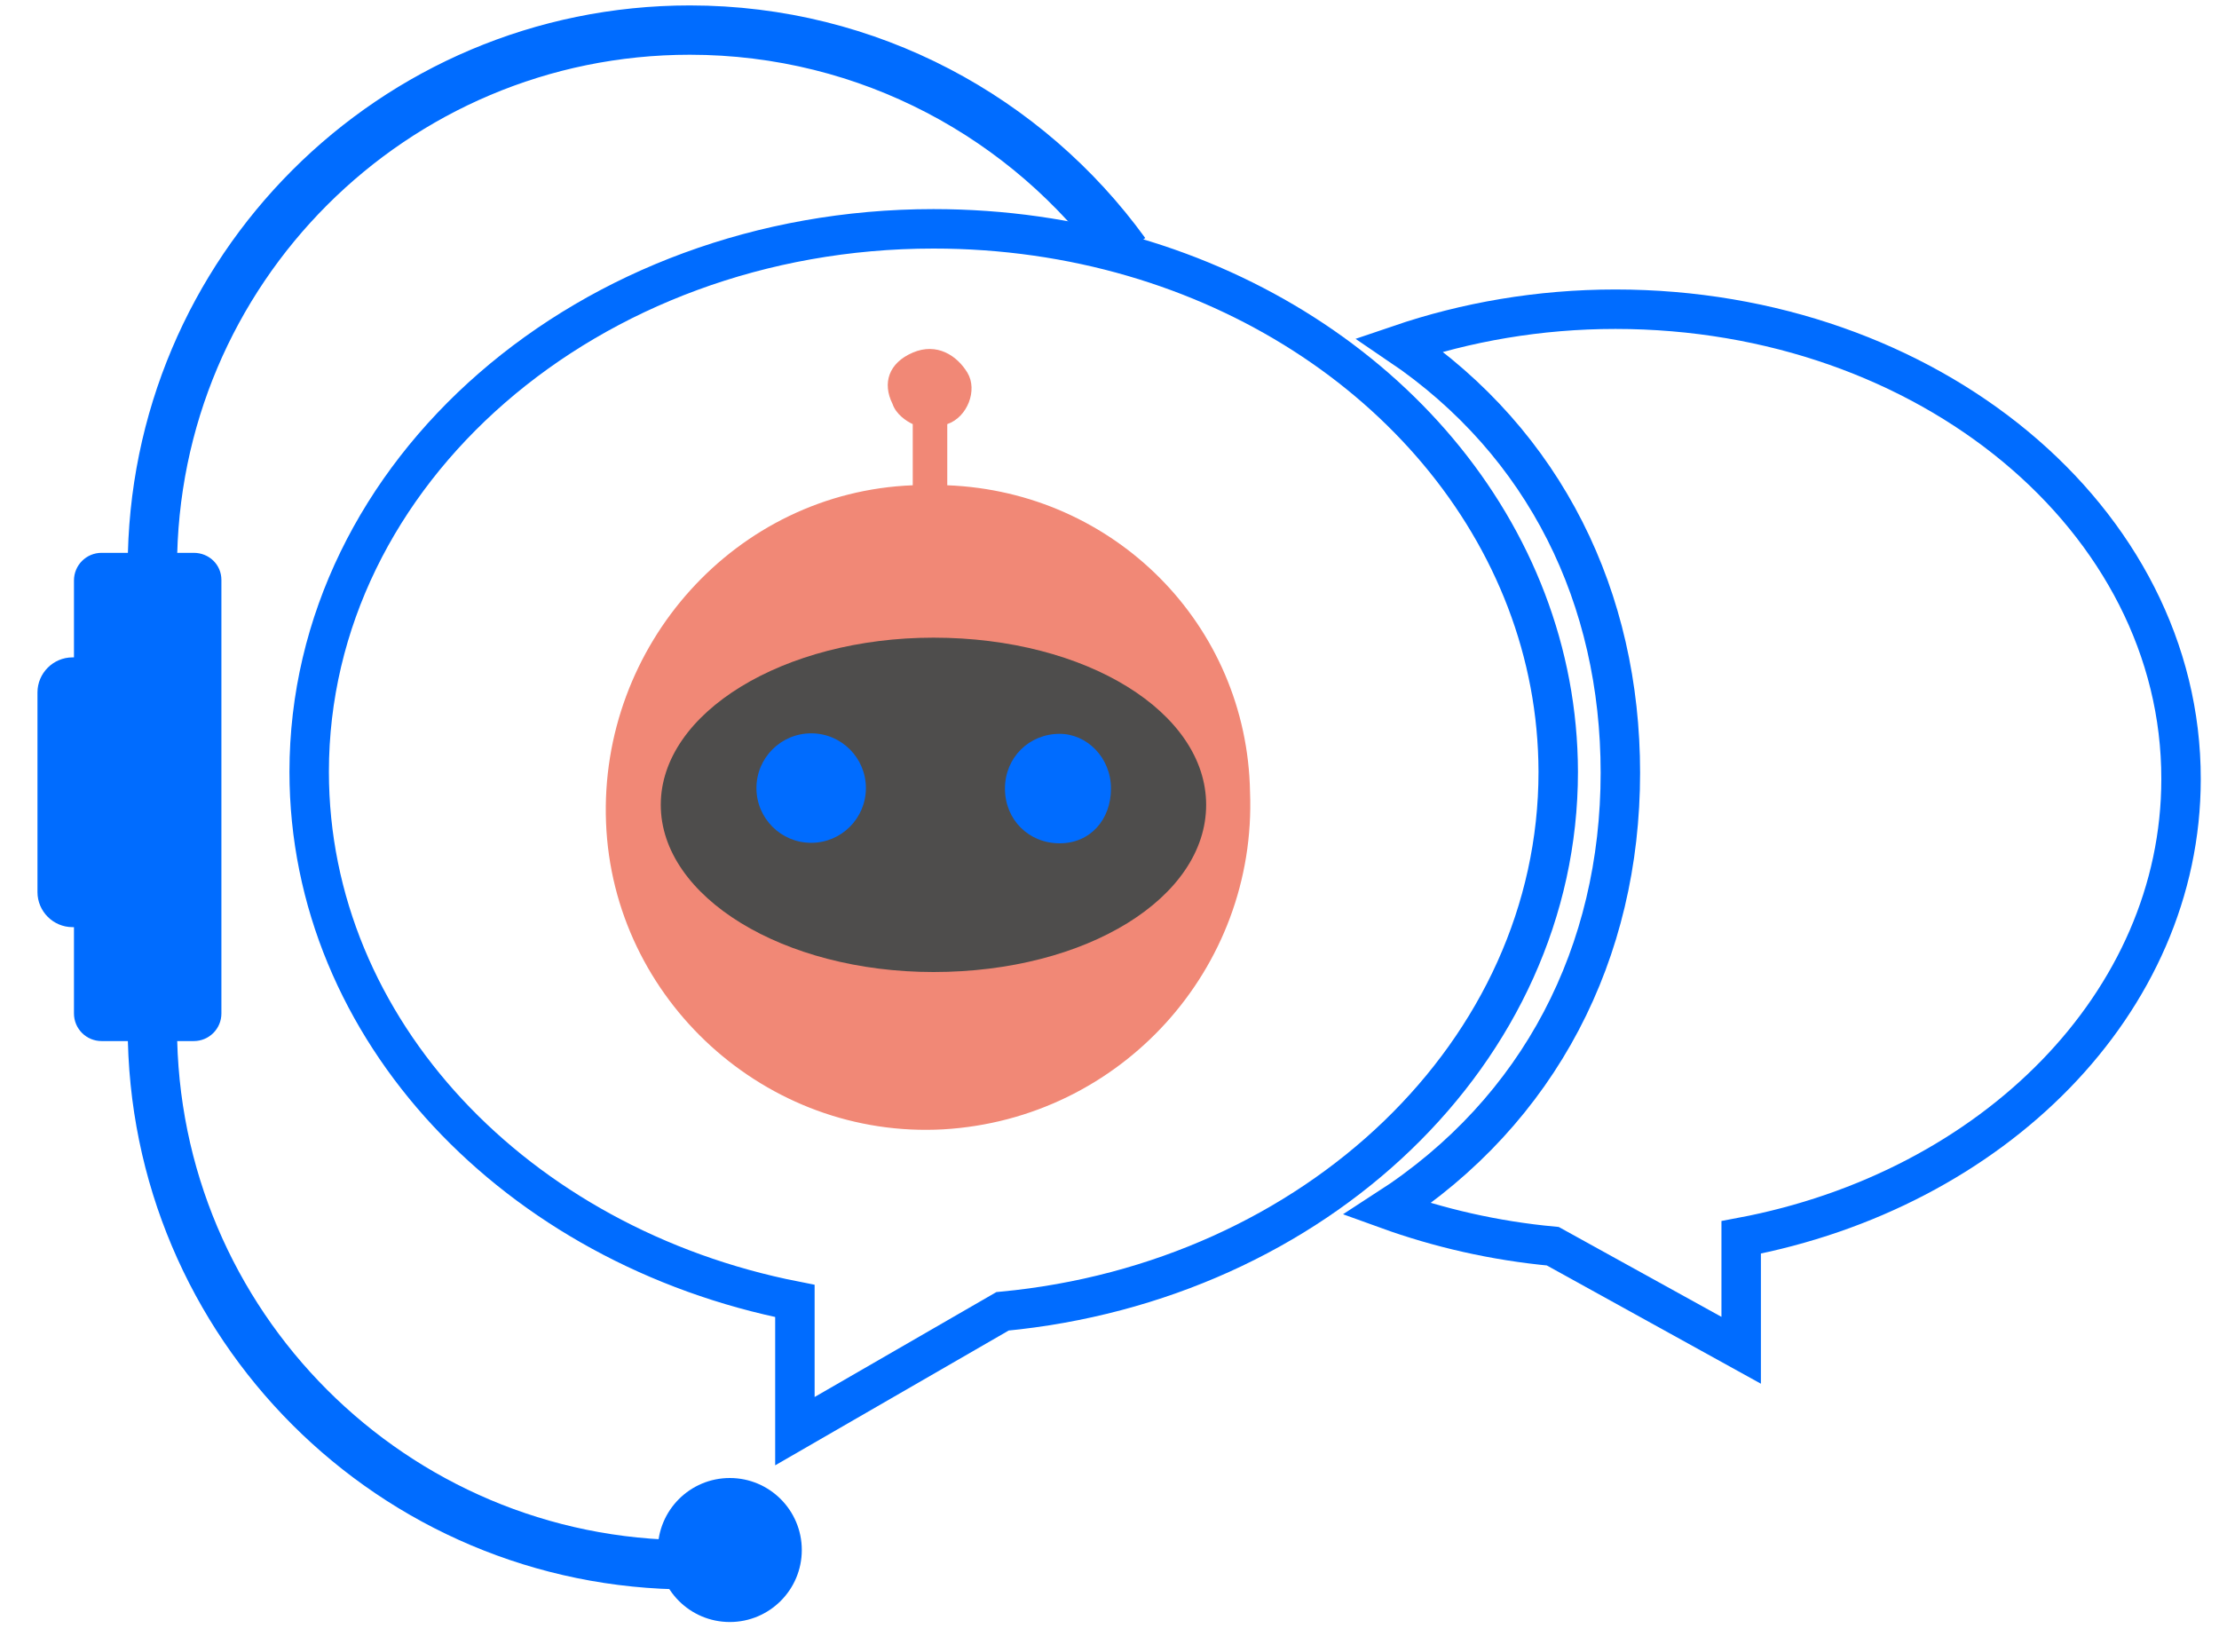 <?xml version="1.0" encoding="utf-8"?>
<!-- Generator: Adobe Illustrator 26.4.1, SVG Export Plug-In . SVG Version: 6.00 Build 0)  -->
<svg version="1.1" id="Livello_1" xmlns="http://www.w3.org/2000/svg" xmlns:xlink="http://www.w3.org/1999/xlink" x="0px" y="0px"
	 viewBox="0 0 450 335" style="enable-background:new 0 0 450 335;" xml:space="preserve">
<style type="text/css">
	.cbh-st0{fill:none;stroke:#030708;stroke-width:9;stroke-miterlimit:10;}
	.cbh-st1{fill:#006CFF;}
	.cbh-st2{fill:none;stroke:#020202;stroke-width:10;stroke-miterlimit:10;}
	.cbh-st3{fill:none;stroke:#006CFF;stroke-width:10;stroke-miterlimit:10;}
	.cbh-st4{fill:none;stroke:#006CFF;stroke-width:8;stroke-miterlimit:10;}
	.cbh-st5{fill:#F18876;}
	.cbh-st6{fill:#4E4D4C;}
	.cbh-st7{fill:none;}
</style>
<g>
	<g>
		<path class="cbh-st0" d="M371.3,206.7"/>
		<circle class="cbh-st1" cx="148" cy="314.3" r="14.6"/>
		<path class="cbh-st2" d="M237.1,67.7"/>
		<path class="cbh-st3" d="M139.9,317.3L139.9,317.3c-60.2,0-109-48.8-109-109v-93.2c0-60.2,48.8-109,109-109h0
			c36.3,0,68.5,17.8,88.3,45.1"/>
		<path class="cbh-st1" d="M39.3,112.1H20.6c-3.1,0-5.6,2.5-5.6,5.6v15.6h-0.3c-3.9,0-7.1,3.2-7.1,7.1v40.5c0,3.9,3.2,7.1,7.1,7.1H15
			v17.5c0,3.1,2.5,5.6,5.6,5.6h18.7c3.1,0,5.6-2.5,5.6-5.6v-87.9C44.9,114.5,42.4,112.1,39.3,112.1z"/>
		<path class="cbh-st4" d="M327.6,62.7c-15.5,0-30.3,2.6-43.8,7.2c29.7,20.1,44.8,51.5,44.8,86.8c0,36.3-16.2,68.4-47.3,88.5
			c10.5,3.8,21.8,6.4,33.6,7.5l38.2,21.1v-22.9c51.1-9.6,89.2-47.6,89.2-92.9C442.4,105.3,391,62.7,327.6,62.7z"/>
		<path class="cbh-st4" d="M229.8,52.1c-12.7-3.7-26.3-5.7-40.5-5.7c-69.9,0-126.6,49.3-126.6,110.1c0,52.4,42.1,96.2,98.5,107.3v26.4
			l42.1-24.3c63.4-6,112.7-52.7,112.7-109.4C315.9,107.9,279.9,66.7,229.8,52.1"/>
	</g>
	<path id="SVGID_1_" class="cbh-st5" d="M192.1,98.4v-6.2v-6.2c4.1-1.4,6.2-6.9,4.1-10.4c-2.1-3.5-6.2-6.2-11.1-4.1s-6.2,6.2-4.1,10.4
		c0.7,2.1,2.8,3.5,4.1,4.1v6.2v6.2c-35.9,1.4-63.6,32.5-62.2,68.4c1.4,35.9,32.5,64.2,68.4,62.2c35.9-2.1,63.6-32.5,62.2-68.4
		C252.9,126.7,226,99.7,192.1,98.4z"/>
	<path id="SVGID_00000129202772156977391840000017744987652636729012_" class="cbh-st6" d="M189.3,197.1c-30.4,0-55.3-15.2-55.3-33.9
		s24.9-33.9,55.3-33.9c31.1,0,55.3,15.2,55.3,33.9l0,0C244.6,182,220.4,197.1,189.3,197.1z"/>
	<path id="SVGID_00000023270547589106728060000015803331250837085596_" class="cbh-st1" d="M214.9,148.8c-6.2,0-11.1,4.8-11.1,11.1
		s4.8,11.1,11.1,11.1l0,0c6.2,0,10.4-4.8,10.4-11.1S220.4,148.8,214.9,148.8z"/>
	<circle id="SVGID_00000069395724208339513490000008773164729001640601_" class="cbh-st1" cx="164.5" cy="159.8" r="11.1"/>
	<g>
		<g>
			<defs>
				<path id="SVGID_00000093138616075618043530000017373597882373511073_" d="M192.1,98.4v-6.2v-6.2c4.1-1.4,6.2-6.9,4.1-10.4
					c-2.1-3.5-6.2-6.2-11.1-4.1s-6.2,6.2-4.1,10.4c0.7,2.1,2.8,3.5,4.1,4.1v6.2v6.2c-35.9,1.4-63.6,32.5-62.2,68.4
					c1.4,35.9,32.5,64.2,68.4,62.2c35.9-2.1,63.6-32.5,62.2-68.4C252.9,126.7,226,99.7,192.1,98.4z"/>
			</defs>
			<clipPath id="SVGID_00000054965180265751645740000008275781731006979239_">
				<use xlink:href="#SVGID_00000093138616075618043530000017373597882373511073_"  style="overflow:visible;"/>
			</clipPath>
		</g>
	</g>
	<path class="cbh-st7" d="M192.1,98.4v-6.2v-6.2c4.1-1.4,6.2-6.9,4.1-10.4c-2.1-3.5-6.2-6.2-11.1-4.1s-6.2,6.2-4.1,10.4
		c0.7,2.1,2.8,3.5,4.1,4.1v6.2v6.2c-35.9,1.4-63.6,32.5-62.2,68.4c1.4,35.9,32.5,64.2,68.4,62.2c35.9-2.1,63.6-32.5,62.2-68.4
		C252.9,126.7,226,99.7,192.1,98.4z"/>
	<path class="cbh-st7" d="M189.3,197.1c-30.4,0-55.3-15.2-55.3-33.9s24.9-33.9,55.3-33.9c31.1,0,55.3,15.2,55.3,33.9l0,0
		C244.6,182,220.4,197.1,189.3,197.1z"/>
	<path class="cbh-st7" d="M192.1,98.4v-6.2v-6.2c4.1-1.4,6.2-6.9,4.1-10.4c-2.1-3.5-6.2-6.2-11.1-4.1s-6.2,6.2-4.1,10.4
		c0.7,2.1,2.8,3.5,4.1,4.1v6.2v6.2c-35.9,1.4-63.6,32.5-62.2,68.4c1.4,35.9,32.5,64.2,68.4,62.2c35.9-2.1,63.6-32.5,62.2-68.4
		C252.9,126.7,226,99.7,192.1,98.4z"/>
	<path class="cbh-st7" d="M189.3,197.1c-30.4,0-55.3-15.2-55.3-33.9s24.9-33.9,55.3-33.9c31.1,0,55.3,15.2,55.3,33.9l0,0
		C244.6,182,220.4,197.1,189.3,197.1z"/>
	<path class="cbh-st7" d="M192.1,98.4v-6.2v-6.2c4.1-1.4,6.2-6.9,4.1-10.4c-2.1-3.5-6.2-6.2-11.1-4.1s-6.2,6.2-4.1,10.4
		c0.7,2.1,2.8,3.5,4.1,4.1v6.2v6.2c-35.9,1.4-63.6,32.5-62.2,68.4c1.4,35.9,32.5,64.2,68.4,62.2c35.9-2.1,63.6-32.5,62.2-68.4
		C252.9,126.7,226,99.7,192.1,98.4z"/>
	<path class="cbh-st7" d="M189.3,197.1c-30.4,0-55.3-15.2-55.3-33.9s24.9-33.9,55.3-33.9c31.1,0,55.3,15.2,55.3,33.9l0,0
		C244.6,182,220.4,197.1,189.3,197.1z"/>
</g>
</svg>
